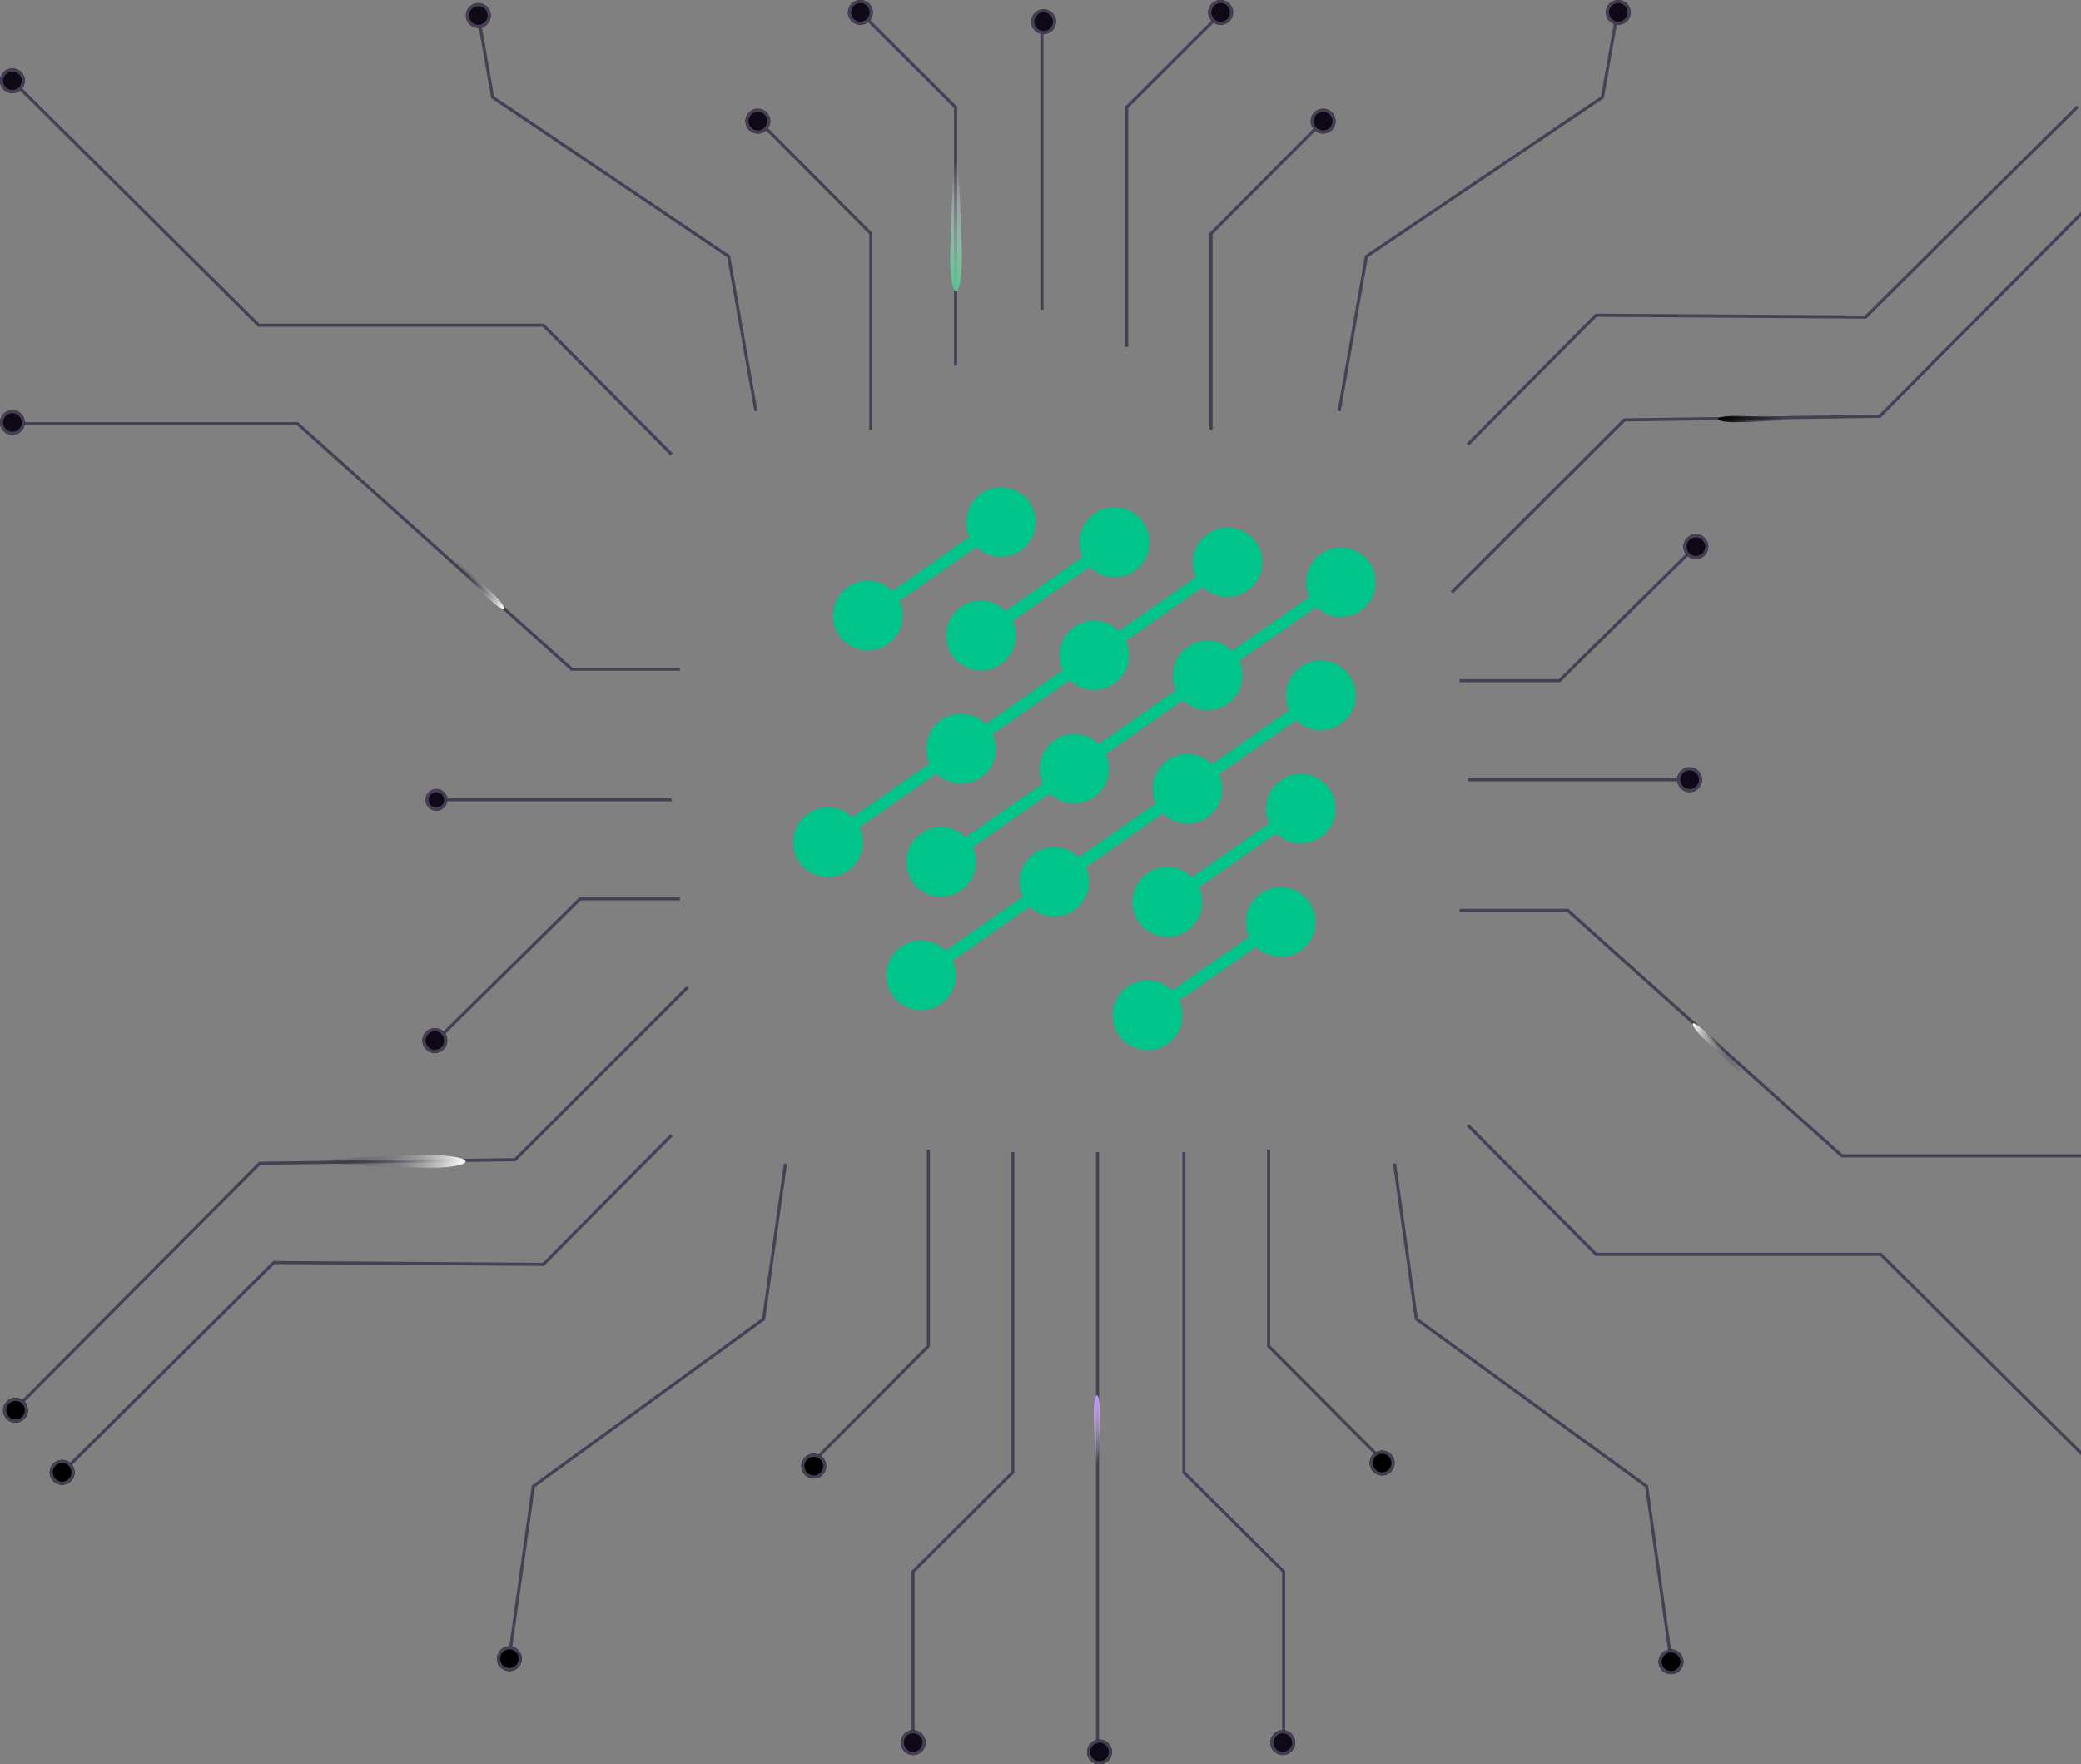 <svg xmlns="http://www.w3.org/2000/svg" xmlns:xlink="http://www.w3.org/1999/xlink" width="670" height="568" viewBox="0 0 670 568">
  <rect x="0" y="0" width="670" height="568" fill="#808080" stroke="none"/>
  <defs>
    <radialGradient id="radial-gradient" cx="0.561" cy="0.5" r="0.5" gradientUnits="objectBoundingBox">
      <stop offset="0" stop-color="#0e0917" stop-opacity="0"/>
      <stop offset="1" stop-color="#0e0917"/>
    </radialGradient>
    <clipPath id="clip-path">
      <rect id="Rectangle_8597" data-name="Rectangle 8597" width="665" height="560" transform="translate(0.344 0.315)" fill="url(#radial-gradient)"/>
    </clipPath>
    <linearGradient id="linear-gradient" x1="0.5" x2="0.5" y2="1" gradientUnits="objectBoundingBox">
      <stop offset="0"/>
      <stop offset="1" stop-opacity="0"/>
    </linearGradient>
    <linearGradient id="linear-gradient-2" x1="0.5" x2="0.5" y2="1" gradientUnits="objectBoundingBox">
      <stop offset="0" stop-color="#fff"/>
      <stop offset="1" stop-opacity="0"/>
    </linearGradient>
    <linearGradient id="linear-gradient-4" x1="0.5" x2="0.5" y2="1" gradientUnits="objectBoundingBox">
      <stop offset="0" stop-color="#c195ff"/>
      <stop offset="1" stop-color="#fff" stop-opacity="0"/>
    </linearGradient>
    <linearGradient id="linear-gradient-6" x1="0.5" x2="0.5" y2="1" gradientUnits="objectBoundingBox">
      <stop offset="0" stop-color="#58c18e"/>
      <stop offset="1" stop-color="#fff" stop-opacity="0"/>
    </linearGradient>
  </defs>
  <g id="Group_148986" data-name="Group 148986" transform="translate(-21244 588.685)">
    <g id="Mask_Group_24" data-name="Mask Group 24" transform="translate(21248.656 -585)" clip-path="url(#clip-path)">
      <g id="Group_148840" data-name="Group 148840" transform="translate(-21.865 -105.012)">
        <g id="Group_148837" data-name="Group 148837" transform="translate(122.279 0)">
          <path id="Path_164001" data-name="Path 164001" d="M110.179-40.644v68.63L78.07,59.944v77.183" transform="translate(179.603 75.906)" fill="none" stroke="#473f55" stroke-width="1"/>
          <path id="Path_164007" data-name="Path 164007" d="M79.049,0V107.955L0,196.232V231.04" transform="translate(595.91 394.413) rotate(90)" fill="none" stroke="#473f55" stroke-width="1"/>
          <path id="Path_164010" data-name="Path 164010" d="M44.588,77.368,0,32.133V0" transform="translate(364.87 320.469) rotate(-90)" fill="none" stroke="#473f55" stroke-width="1"/>
          <path id="Path_164006" data-name="Path 164006" d="M124.908,0,41.583,83.972v91.656L0,216.9" transform="translate(584.431 463.574) rotate(90)" fill="none" stroke="#473f55" stroke-width="1"/>
          <path id="Path_164011" data-name="Path 164011" d="M77.836,166.821l-41.5-40.079V35.086L0,0" transform="translate(326.096 233.62) rotate(-124)" fill="none" stroke="#473f55" stroke-width="1"/>
          <path id="Path_164015" data-name="Path 164015" d="M77.836,0l-41.5,40.079v91.656L0,166.821" transform="translate(0 140.334) rotate(-56)" fill="none" stroke="#473f55" stroke-width="1"/>
          <path id="Path_164008" data-name="Path 164008" d="M108.716,196.3,40.989,128.048l.595-86.781L0,0" transform="translate(367.536 244.391) rotate(-90)" fill="none" stroke="#473f55" stroke-width="1"/>
          <path id="Path_164009" data-name="Path 164009" d="M158.039,238.6,56.676,137.778,55.509,55.534,0,0" transform="translate(362.363 292.017) rotate(-90)" fill="none" stroke="#473f55" stroke-width="1"/>
          <path id="Path_164003" data-name="Path 164003" d="M78.07-106.561V94.5" transform="translate(152.322 106.561)" fill="none" stroke="#473f55" stroke-width="1"/>
          <path id="Path_164013" data-name="Path 164013" d="M150.861,340.158H78.07" transform="translate(289.466 12.215)" fill="none" stroke="#473f55" stroke-width="1"/>
          <path id="Path_164002" data-name="Path 164002" d="M78.07-40.644v68.63l32.109,31.958v83.168" transform="translate(92.409 75.906)" fill="none" stroke="#473f55" stroke-width="1"/>
          <path id="Path_164004" data-name="Path 164004" d="M69.65,78.677l36.613,36.759v63.2" transform="translate(69.043 61.069)" fill="none" stroke="#473f55" stroke-width="1"/>
          <path id="Path_164005" data-name="Path 164005" d="M106.263,78.677,69.65,115.436v63.2" transform="translate(215.2 61.069)" fill="none" stroke="#473f55" stroke-width="1"/>
        </g>
        <g id="Group_148838" data-name="Group 148838" transform="translate(0 122.701)">
          <path id="Path_164001-2" data-name="Path 164001" d="M78.07,163.061V94.431l32.109-31.958V-40.644" transform="translate(233.115 390.158)" fill="none" stroke="#473f55" stroke-width="1"/>
          <path id="Path_164007-2" data-name="Path 164007" d="M79.049,0V107.955L0,196.232V231.04" transform="translate(5.058 194.069) rotate(-90)" fill="none" stroke="#473f55" stroke-width="1"/>
          <path id="Path_164010-2" data-name="Path 164010" d="M44.588,77.368,0,32.133V0" transform="translate(236.097 268.012) rotate(90)" fill="none" stroke="#473f55" stroke-width="1"/>
          <path id="Path_164006-2" data-name="Path 164006" d="M124.908,0,41.583,83.972v91.656L0,216.9" transform="translate(16.536 124.908) rotate(-90)" fill="none" stroke="#473f55" stroke-width="1"/>
          <path id="Path_164011-2" data-name="Path 164011" d="M77.836,166.821l-41.5-40.079V35.086L0,0" transform="translate(270.094 353.256) rotate(54)" fill="none" stroke="#473f55" stroke-width="1"/>
          <path id="Path_164016" data-name="Path 164016" d="M77.836,0l-41.5,40.079v91.657L0,166.822" transform="matrix(-0.588, 0.809, -0.809, -0.588, 601.155, 451.311)" fill="none" stroke="#473f55" stroke-width="1"/>
          <path id="Path_164008-2" data-name="Path 164008" d="M108.716,196.3,40.989,128.048l.595-86.781L0,0" transform="translate(233.431 344.091) rotate(90)" fill="none" stroke="#473f55" stroke-width="1"/>
          <path id="Path_164009-2" data-name="Path 164009" d="M158.039,238.6,56.676,137.778,55.509,55.534,0,0" transform="translate(238.605 296.464) rotate(90)" fill="none" stroke="#473f55" stroke-width="1"/>
          <path id="Path_164003-2" data-name="Path 164003" d="M78.07,132.406V-106.561" transform="translate(292.505 456.076)" fill="none" stroke="#473f55" stroke-width="1"/>
          <path id="Path_164013-2" data-name="Path 164013" d="M78.07,340.158h72.791" transform="translate(82.57 -104.051)" fill="none" stroke="#473f55" stroke-width="1"/>
          <path id="Path_164002-2" data-name="Path 164002" d="M110.179,163.061V94.431L78.07,62.473V-40.644" transform="translate(320.309 390.158)" fill="none" stroke="#473f55" stroke-width="1"/>
          <path id="Path_164004-2" data-name="Path 164004" d="M106.263,178.633,69.65,141.874v-63.2" transform="translate(356.011 270.103)" fill="none" stroke="#473f55" stroke-width="1"/>
          <path id="Path_164005-2" data-name="Path 164005" d="M69.65,178.633l36.613-36.759v-63.2" transform="translate(209.854 270.103)" fill="none" stroke="#473f55" stroke-width="1"/>
        </g>
      </g>
    </g>
    <path id="Path_164000" data-name="Path 164000" d="M1.011,0c.558,0,1.011,2.5,1.011,5.587S1.569,22.742,1.011,22.742,0,8.672,0,5.587.453,0,1.011,0Z" transform="translate(21797.096 -452.773) rotate(-90)" fill="url(#linear-gradient)"/>
    <path id="Path_163999" data-name="Path 163999" d="M1.011,0c.558,0,1.011,2.5,1.011,5.587S1.569,22.742,1.011,22.742,0,8.672,0,5.587.453,0,1.011,0Z" transform="translate(21788.34 -258.463) rotate(-45)" fill="url(#linear-gradient-2)"/>
    <path id="Path_164014" data-name="Path 164014" d="M1.011,0c.558,0,1.011,2.5,1.011,5.587S1.569,22.742,1.011,22.742,0,8.672,0,5.587.453,0,1.011,0Z" transform="matrix(-0.695, 0.719, -0.719, -0.695, 21406.969, -393.43)" fill="url(#linear-gradient-2)"/>
    <path id="Path_163993" data-name="Path 163993" d="M1.011,0c.558,0,1.011,2.5,1.011,5.587S1.569,22.742,1.011,22.742,0,8.672,0,5.587.453,0,1.011,0Z" transform="translate(21596.162 -139.495)" fill="url(#linear-gradient-4)"/>
    <path id="Path_163994" data-name="Path 163994" d="M2.039,0C3.166,0,4.079,5.045,4.079,11.269S3.166,45.875,2.039,45.875,0,17.493,0,11.269.913,0,2.039,0Z" transform="translate(21393.914 -216.797) rotate(90)" fill="url(#linear-gradient-2)"/>
    <g id="Ellipse_2984" data-name="Ellipse 2984" transform="translate(21244 -456.685)" fill="#0e0917" stroke="#463f53" stroke-width="1">
      <circle cx="4" cy="4" r="4" stroke="none"/>
      <circle cx="4" cy="4" r="3.5" fill="none"/>
    </g>
    <g id="Ellipse_2988" data-name="Ellipse 2988" transform="translate(21245 -138.685)" stroke="#463f53" stroke-width="1">
      <circle cx="4" cy="4" r="4" stroke="none"/>
      <circle cx="4" cy="4" r="3.5" fill="none"/>
    </g>
    <g id="Ellipse_2989" data-name="Ellipse 2989" transform="translate(21260 -118.685)" stroke="#463f53" stroke-width="1">
      <circle cx="4" cy="4" r="4" stroke="none"/>
      <circle cx="4" cy="4" r="3.5" fill="none"/>
    </g>
    <g id="Ellipse_2990" data-name="Ellipse 2990" transform="translate(21404 -58.685)" stroke="#463f53" stroke-width="1">
      <circle cx="4" cy="4" r="4" stroke="none"/>
      <circle cx="4" cy="4" r="3.5" fill="none"/>
    </g>
    <g id="Ellipse_2991" data-name="Ellipse 2991" transform="translate(21502 -120.685)" stroke="#463f53" stroke-width="1">
      <circle cx="4" cy="4" r="4" stroke="none"/>
      <circle cx="4" cy="4" r="3.5" fill="none"/>
    </g>
    <g id="Ellipse_2992" data-name="Ellipse 2992" transform="translate(21685 -121.685)" stroke="#463f53" stroke-width="1">
      <circle cx="4" cy="4" r="4" stroke="none"/>
      <circle cx="4" cy="4" r="3.5" fill="none"/>
    </g>
    <g id="Ellipse_2993" data-name="Ellipse 2993" transform="translate(21778 -57.685)" stroke="#463f53" stroke-width="1">
      <circle cx="4" cy="4" r="4" stroke="none"/>
      <circle cx="4" cy="4" r="3.5" fill="none"/>
    </g>
    <g id="Ellipse_2985" data-name="Ellipse 2985" transform="translate(21244 -566.685)" fill="#0e0917" stroke="#463f53" stroke-width="1">
      <circle cx="4" cy="4" r="4" stroke="none"/>
      <circle cx="4" cy="4" r="3.5" fill="none"/>
    </g>
    <g id="Ellipse_2986" data-name="Ellipse 2986" transform="translate(21381 -334.685)" fill="#0e0917" stroke="#463f53" stroke-width="1">
      <circle cx="3.5" cy="3.5" r="3.5" stroke="none"/>
      <circle cx="3.5" cy="3.5" r="3" fill="none"/>
    </g>
    <g id="Ellipse_2996" data-name="Ellipse 2996" transform="translate(21484 -553.685)" fill="#0e0917" stroke="#463f53" stroke-width="1">
      <circle cx="4" cy="4" r="4" stroke="none"/>
      <circle cx="4" cy="4" r="3.5" fill="none"/>
    </g>
    <g id="Ellipse_3004" data-name="Ellipse 3004" transform="translate(21517 -588.685)" fill="#0e0917" stroke="#463f53" stroke-width="1">
      <circle cx="4" cy="4" r="4" stroke="none"/>
      <circle cx="4" cy="4" r="3.5" fill="none"/>
    </g>
    <g id="Ellipse_3008" data-name="Ellipse 3008" transform="translate(21534 -31.685)" fill="#0e0917" stroke="#463f53" stroke-width="1">
      <circle cx="4" cy="4" r="4" stroke="none"/>
      <circle cx="4" cy="4" r="3.5" fill="none"/>
    </g>
    <g id="Ellipse_3006" data-name="Ellipse 3006" transform="translate(21633 -588.685)" fill="#0e0917" stroke="#463f53" stroke-width="1">
      <circle cx="4" cy="4" r="4" stroke="none"/>
      <circle cx="4" cy="4" r="3.5" fill="none"/>
    </g>
    <g id="Ellipse_3010" data-name="Ellipse 3010" transform="translate(21653 -31.685)" fill="#0e0917" stroke="#463f53" stroke-width="1">
      <circle cx="4" cy="4" r="4" stroke="none"/>
      <circle cx="4" cy="4" r="3.5" fill="none"/>
    </g>
    <g id="Ellipse_3007" data-name="Ellipse 3007" transform="translate(21761 -588.685)" fill="#0e0917" stroke="#463f53" stroke-width="1">
      <circle cx="4" cy="4" r="4" stroke="none"/>
      <circle cx="4" cy="4" r="3.5" fill="none"/>
    </g>
    <g id="Ellipse_3005" data-name="Ellipse 3005" transform="translate(21576 -585.685)" fill="#0e0917" stroke="#463f53" stroke-width="1">
      <circle cx="4" cy="4" r="4" stroke="none"/>
      <circle cx="4" cy="4" r="3.5" fill="none"/>
    </g>
    <g id="Ellipse_3009" data-name="Ellipse 3009" transform="translate(21594 -28.685)" fill="#0e0917" stroke="#463f53" stroke-width="1">
      <circle cx="4" cy="4" r="4" stroke="none"/>
      <circle cx="4" cy="4" r="3.5" fill="none"/>
    </g>
    <g id="Ellipse_3003" data-name="Ellipse 3003" transform="translate(21394 -587.685)" fill="#0e0917" stroke="#463f53" stroke-width="1">
      <circle cx="4" cy="4" r="4" stroke="none"/>
      <circle cx="4" cy="4" r="3.5" fill="none"/>
    </g>
    <g id="Ellipse_2997" data-name="Ellipse 2997" transform="translate(21666 -553.685)" fill="#0e0917" stroke="#463f53" stroke-width="1">
      <circle cx="4" cy="4" r="4" stroke="none"/>
      <circle cx="4" cy="4" r="3.5" fill="none"/>
    </g>
    <g id="Ellipse_2994" data-name="Ellipse 2994" transform="translate(21784 -341.685)" fill="#0e0917" stroke="#463f53" stroke-width="1">
      <circle cx="4" cy="4" r="4" stroke="none"/>
      <circle cx="4" cy="4" r="3.5" fill="none"/>
    </g>
    <g id="Ellipse_2995" data-name="Ellipse 2995" transform="translate(21786 -416.685)" fill="#0e0917" stroke="#463f53" stroke-width="1">
      <circle cx="4" cy="4" r="4" stroke="none"/>
      <circle cx="4" cy="4" r="3.5" fill="none"/>
    </g>
    <g id="Ellipse_2987" data-name="Ellipse 2987" transform="translate(21380 -257.685)" fill="#0e0917" stroke="#463f53" stroke-width="1">
      <circle cx="4" cy="4" r="4" stroke="none"/>
      <circle cx="4" cy="4" r="3.5" fill="none"/>
    </g>
    <g id="Group_148843" data-name="Group 148843" transform="matrix(0.985, 0.174, -0.174, 0.985, 21520.807, -439.92)">
      <path id="Path_163972" data-name="Path 163972" d="M17.7,39.09a11.234,11.234,0,1,0,2.754,2.767L41.888,20.422a11.234,11.234,0,1,0-2.754-2.767Z" transform="translate(36.922 0)" fill="#00c48a"/>
      <path id="Path_163973" data-name="Path 163973" d="M41.743,94.373A11.183,11.183,0,0,0,57.312,78.79L78.748,57.33A11.183,11.183,0,0,0,94.292,41.786l21.474-21.435A11.2,11.2,0,0,0,130.1,3.264h0A11.2,11.2,0,0,0,113.012,17.6L91.576,39.032A11.17,11.17,0,0,0,75.994,54.576L54.571,76a11.2,11.2,0,0,0-15.6,15.62L17.54,113.066a11.2,11.2,0,1,0,2.793,2.754Z" transform="translate(0.061 0.071)" fill="#00c48a"/>
      <path id="Path_163974" data-name="Path 163974" d="M91.607,39.062a11.183,11.183,0,0,0-15.57,15.582L54.6,76.079A11.2,11.2,0,0,0,39.02,91.661L17.6,113.083a11.176,11.176,0,1,0,2.754,2.754L41.787,94.415A11.183,11.183,0,0,0,57.331,78.833L78.792,57.373A11.217,11.217,0,0,0,94.4,41.752l21.448-21.359A11.2,11.2,0,0,0,130.181,3.307h0a11.2,11.2,0,0,0-17.1,14.333Z" transform="translate(37.02 0.029)" fill="#00c48a"/>
      <path id="Path_163975" data-name="Path 163975" d="M19.117,56.12a11.183,11.183,0,0,0,1.275-14.333l21.4-21.435A11.2,11.2,0,0,0,56.1,3.265,11.205,11.205,0,0,0,38.984,17.6L17.613,39.033a11.2,11.2,0,1,0,1.5,17.087Z" transform="translate(0 0.07)" fill="#00c48a"/>
      <path id="Path_163976" data-name="Path 163976" d="M48.293.038a11.107,11.107,0,0,0-7.919,3.277A11.234,11.234,0,0,0,39.1,17.648L17.676,39.07a11.221,11.221,0,1,0,2.754,2.767L41.866,20.4A11.2,11.2,0,1,0,48.242,0Z" transform="translate(110.941 74.042)" fill="#00c48a"/>
      <path id="Path_163977" data-name="Path 163977" d="M114.311,3.32a11.208,11.208,0,0,0-1.275,14.32L91.626,39.087A11.17,11.17,0,0,0,76.043,54.631L54.608,76.092A11.183,11.183,0,0,0,39.025,91.674L17.59,113.122a11.2,11.2,0,1,0,2.767,2.754L41.805,94.428A11.183,11.183,0,0,0,57.337,78.846L78.759,57.424A11.183,11.183,0,0,0,94.342,41.842l21.474-21.461A11.2,11.2,0,1,0,114.3,3.294Z" transform="translate(37.017 37.02)" fill="#00c48a"/>
      <path id="Path_163978" data-name="Path 163978" d="M48.2,0a11.2,11.2,0,0,0-9.168,17.622L17.611,39.045a11.2,11.2,0,1,0,4.782,9.168,11.081,11.081,0,0,0-2.027-6.376L41.8,20.415A11.2,11.2,0,1,0,48.176.013Z" transform="translate(111.032 111.084)" fill="#00c48a"/>
    </g>
    <path id="Path_163992" data-name="Path 163992" d="M1.87,0C2.9,0,3.739,4.626,3.739,10.332S2.9,42.059,1.87,42.059,0,16.038,0,10.332.837,0,1.87,0Z" transform="translate(21553.668 -494.839) rotate(180)" fill="url(#linear-gradient-6)"/>
  </g>
</svg>
